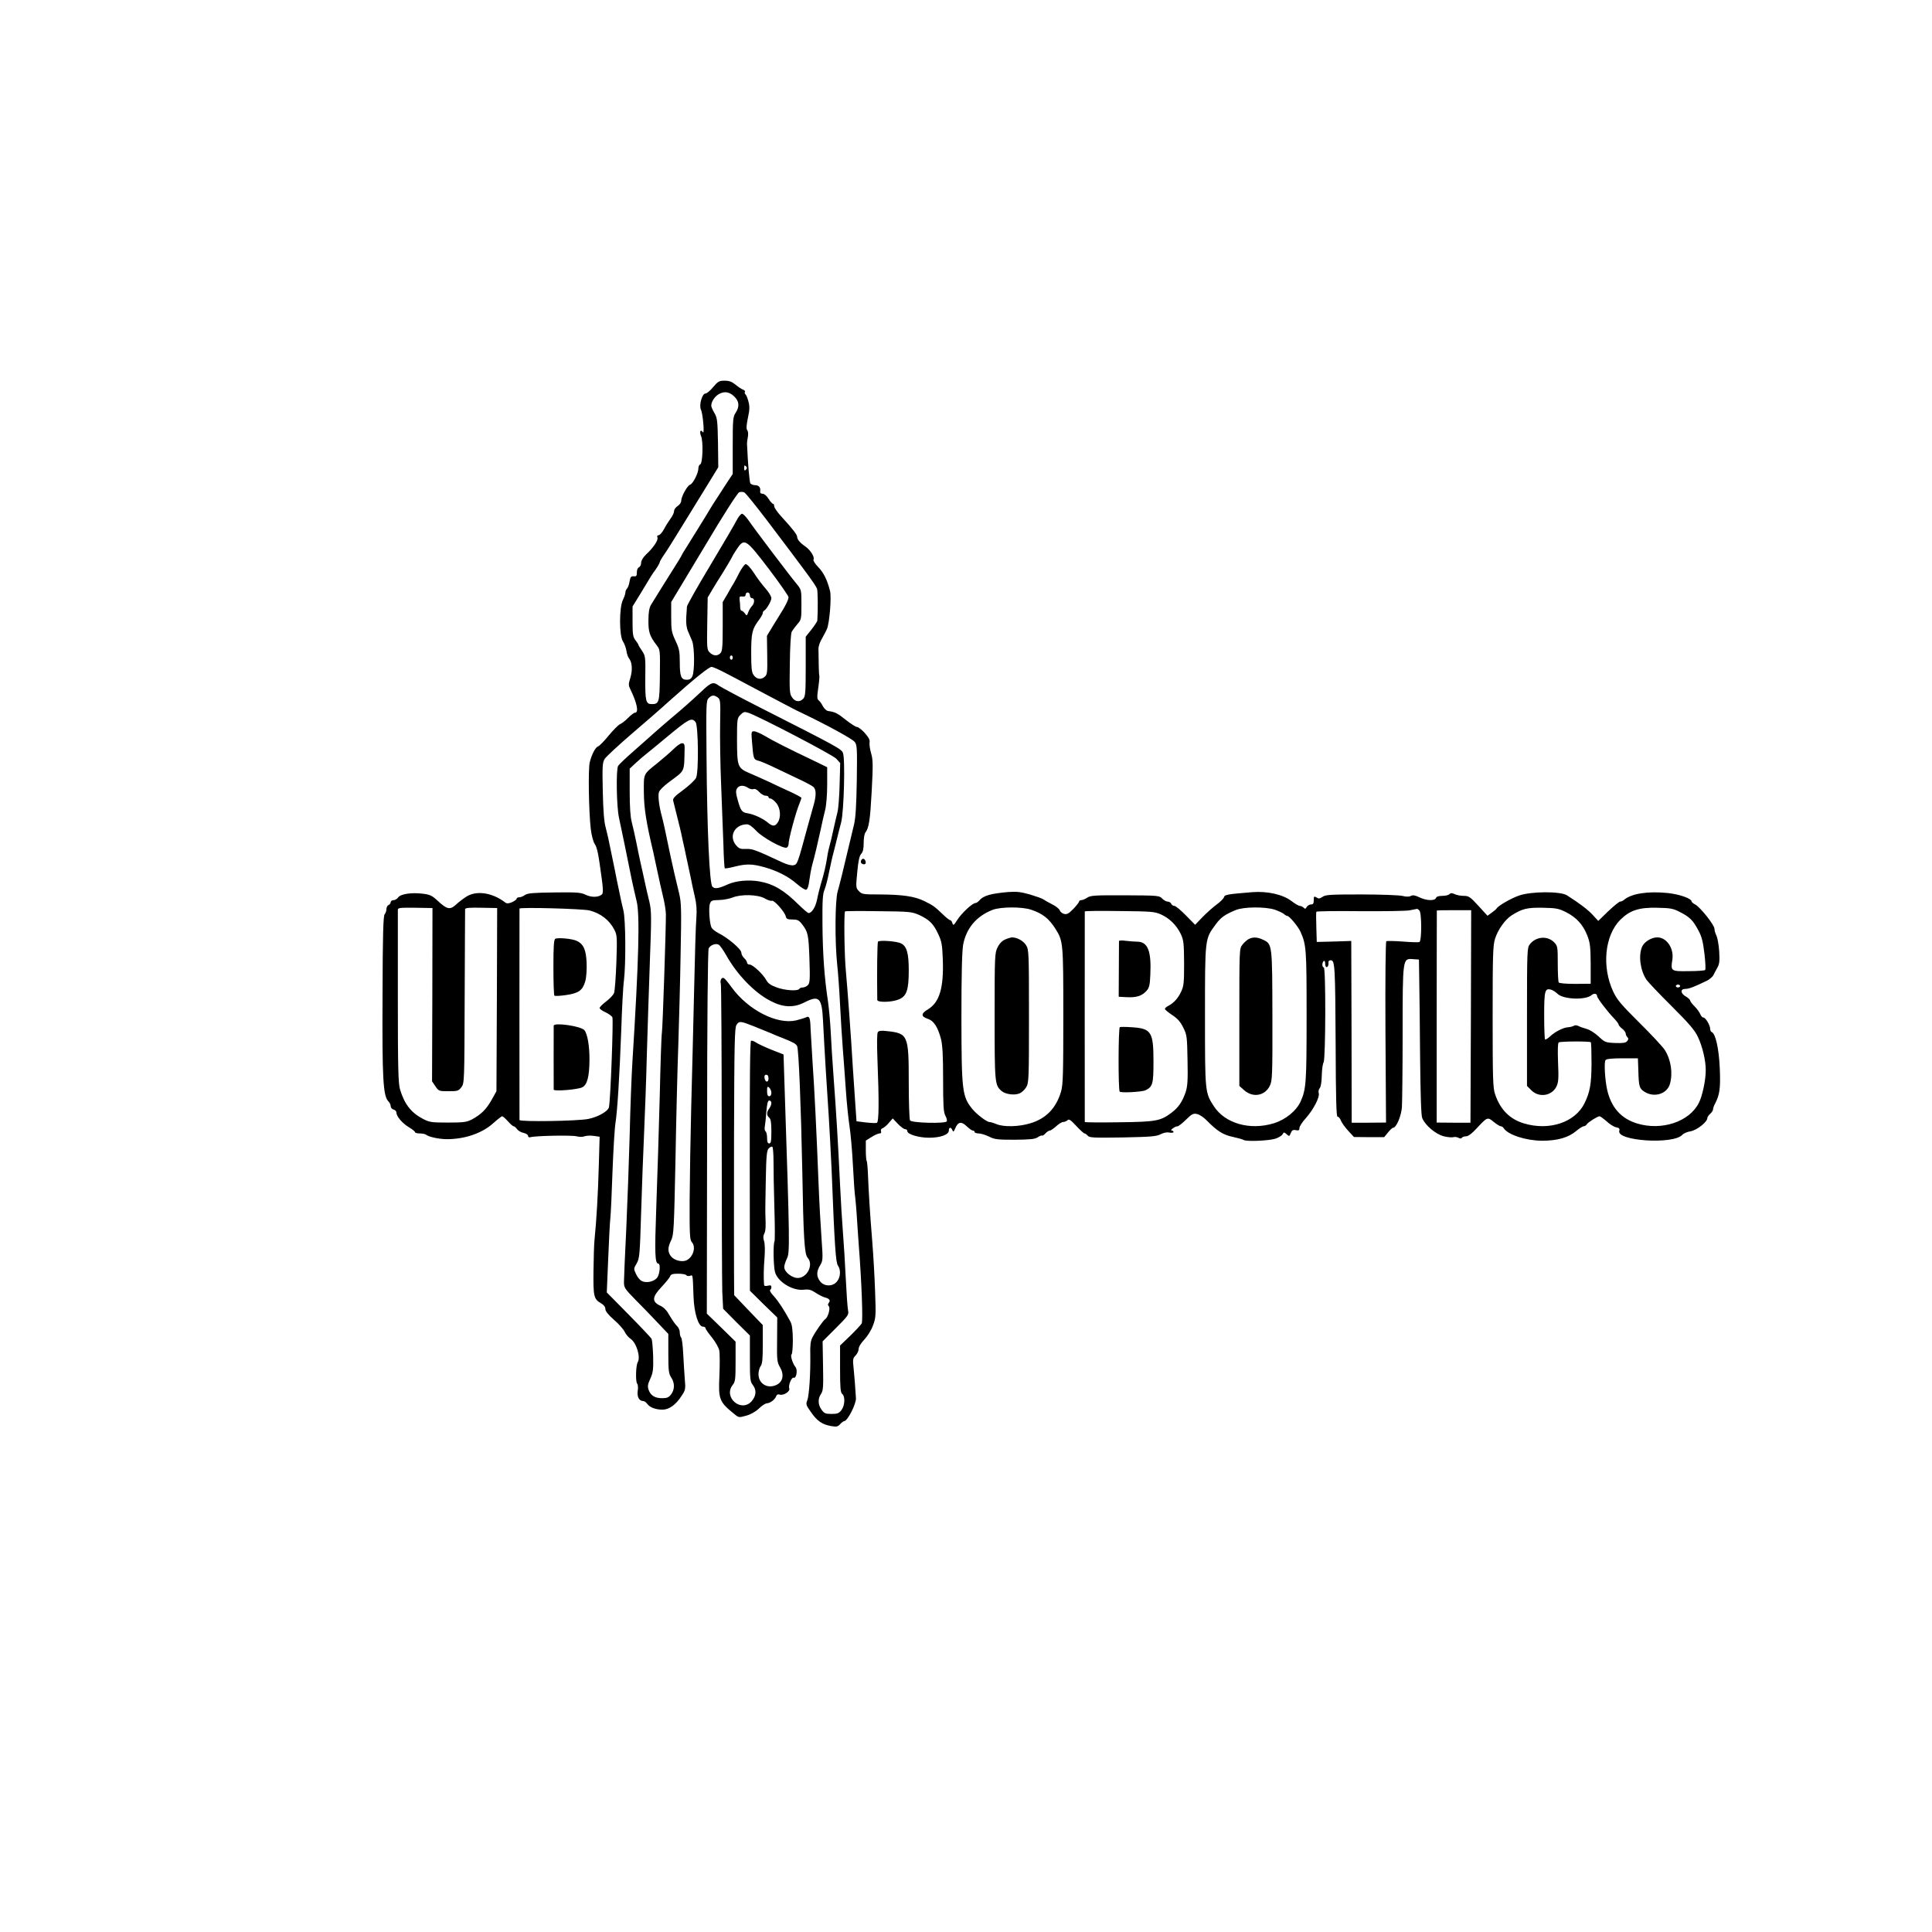 <?xml version="1.0" standalone="no"?>
<!DOCTYPE svg PUBLIC "-//W3C//DTD SVG 20010904//EN"
 "http://www.w3.org/TR/2001/REC-SVG-20010904/DTD/svg10.dtd">
<svg version="1.0" xmlns="http://www.w3.org/2000/svg"
 width="1350pt" height="1350pt" viewBox="0 0 1350 1350"
 preserveAspectRatio="xMidYMid meet">
<g transform="translate(0,1350) scale(0.1,-0.1)"
fill="#000000" stroke="none">
<path d="M4983 10795 c-20 -25 -45 -45 -54 -45 -23 0 -46 -82 -31 -113 14 -29
26 -178 13 -157 -16 24 -25 3 -12 -28 16 -38 11 -190 -6 -197 -7 -2 -13 -15
-13 -28 0 -33 -38 -108 -58 -114 -19 -5 -62 -83 -62 -113 0 -11 -11 -27 -25
-36 -14 -9 -25 -25 -25 -36 0 -11 -11 -34 -24 -51 -13 -18 -34 -51 -46 -74
-13 -24 -30 -43 -38 -43 -9 0 -12 -6 -8 -16 7 -18 -28 -71 -81 -120 -20 -20
-33 -41 -33 -57 0 -14 -7 -27 -15 -31 -9 -3 -15 -18 -15 -36 0 -25 -4 -29 -22
-27 -18 2 -23 -4 -29 -36 -3 -21 -11 -43 -18 -50 -6 -6 -11 -18 -11 -27 0 -10
-8 -32 -17 -51 -27 -51 -27 -253 0 -291 10 -15 21 -45 24 -65 3 -21 11 -45 18
-53 22 -26 26 -82 10 -135 -14 -44 -14 -54 -1 -80 48 -99 61 -165 33 -165 -7
0 -28 -16 -47 -35 -19 -20 -45 -40 -57 -45 -12 -5 -48 -41 -80 -80 -31 -38
-64 -72 -73 -75 -19 -6 -45 -55 -59 -111 -12 -45 -7 -345 7 -466 5 -43 17 -89
27 -104 18 -27 26 -67 49 -239 10 -68 11 -104 4 -112 -19 -23 -73 -26 -114 -6
-35 17 -60 19 -221 17 -147 -2 -187 -5 -205 -18 -12 -9 -30 -16 -40 -16 -10 0
-18 -4 -18 -10 0 -5 -15 -16 -32 -24 -25 -10 -36 -11 -48 -2 -91 70 -203 86
-274 39 -23 -15 -55 -40 -72 -56 -40 -36 -61 -31 -125 28 -39 37 -55 44 -103
50 -79 10 -157 -1 -174 -26 -7 -10 -22 -19 -33 -19 -10 0 -19 -6 -19 -14 0 -8
-7 -16 -15 -20 -8 -3 -15 -16 -15 -29 0 -13 -6 -29 -12 -35 -10 -10 -14 -140
-15 -570 -3 -583 4 -700 41 -738 9 -8 16 -24 16 -34 0 -10 9 -20 20 -23 11 -3
20 -12 20 -21 0 -27 42 -76 88 -103 23 -14 42 -29 42 -34 0 -5 15 -9 33 -9 18
0 37 -4 43 -8 18 -16 92 -32 147 -32 126 0 247 42 324 112 29 26 57 48 62 48
5 0 23 -16 40 -35 17 -19 35 -35 40 -35 5 0 16 -9 24 -20 8 -11 28 -23 45 -26
18 -4 32 -13 32 -21 0 -9 6 -12 18 -9 34 10 289 15 321 6 19 -5 42 -5 55 0 13
5 42 6 65 3 l41 -6 -6 -206 c-5 -186 -16 -381 -30 -516 -3 -27 -6 -124 -7
-215 -2 -180 2 -197 53 -227 19 -11 30 -25 30 -40 0 -14 20 -40 60 -75 33 -28
66 -66 75 -84 8 -17 26 -39 41 -49 41 -27 72 -128 50 -164 -13 -21 -16 -134
-4 -149 6 -7 8 -29 4 -51 -6 -41 10 -71 39 -71 8 0 20 -9 28 -20 17 -24 58
-40 106 -40 46 0 94 34 134 97 27 40 28 48 22 116 -3 39 -8 119 -11 177 -3 58
-9 109 -15 114 -5 6 -9 22 -9 36 0 15 -9 35 -20 45 -11 10 -33 42 -50 71 -21
38 -41 59 -68 71 -58 28 -56 60 11 131 29 31 57 65 60 75 5 13 18 17 56 17 27
0 53 -5 56 -10 4 -6 15 -8 26 -5 21 7 19 18 25 -145 4 -115 34 -210 66 -210
10 0 18 -5 18 -11 0 -6 20 -35 45 -65 25 -32 47 -70 51 -91 4 -20 4 -98 1
-174 -8 -169 -2 -184 107 -272 28 -23 31 -23 80 -9 31 8 66 28 88 49 20 20 45
36 55 37 24 1 58 26 66 49 5 13 13 16 26 12 26 -8 74 23 66 43 -8 21 16 81 31
75 18 -7 29 54 13 74 -20 23 -38 82 -28 89 5 3 9 49 9 102 -1 71 -5 105 -18
129 -42 78 -83 141 -115 176 -19 20 -31 40 -26 43 5 3 9 12 9 21 0 11 -6 14
-25 9 -17 -4 -25 -2 -26 6 -4 49 -3 115 3 188 4 52 3 98 -3 117 -7 22 -7 38 1
52 10 20 12 47 8 136 -1 22 1 131 3 242 3 171 7 205 21 219 9 9 20 14 25 11 4
-3 8 -49 8 -104 0 -54 2 -199 6 -323 4 -124 4 -229 1 -234 -10 -17 -8 -169 3
-213 17 -68 122 -134 201 -125 36 4 51 0 83 -21 22 -15 51 -29 65 -33 32 -8
41 -21 27 -38 -7 -9 -7 -16 0 -23 13 -13 -5 -78 -24 -90 -15 -10 -69 -87 -91
-130 -12 -23 -16 -56 -14 -120 2 -131 -8 -284 -21 -318 -11 -27 -9 -34 27 -84
43 -62 78 -85 141 -96 36 -6 46 -4 62 14 11 12 24 21 28 21 23 0 84 119 82
160 -6 96 -10 146 -16 206 -7 65 -6 73 14 93 11 11 21 32 21 45 0 15 16 41 39
65 22 23 49 66 61 99 20 53 21 68 15 232 -3 96 -12 256 -20 355 -17 209 -25
344 -30 468 -2 49 -6 91 -9 95 -3 3 -6 36 -6 74 l0 68 40 25 c22 14 47 25 56
25 10 0 14 5 10 15 -3 10 1 18 12 22 9 3 29 20 43 37 l27 31 35 -37 c20 -21
43 -38 51 -38 9 0 16 -6 16 -14 0 -22 80 -46 152 -46 79 0 138 21 138 50 0 25
15 26 25 3 5 -15 9 -13 20 13 19 46 43 50 80 14 17 -16 36 -30 43 -30 7 0 12
-4 12 -10 0 -5 13 -10 28 -10 16 0 48 -10 73 -22 39 -20 59 -22 179 -22 109 1
141 4 161 17 14 10 28 15 31 12 2 -3 13 4 23 15 10 11 24 20 30 20 7 0 27 14
45 30 18 17 40 30 49 30 9 0 23 6 30 12 10 11 22 3 61 -39 27 -29 53 -53 58
-53 5 0 15 -7 23 -16 11 -14 42 -15 243 -12 197 4 236 7 265 22 21 11 44 16
62 12 16 -3 29 -1 29 4 0 6 -6 10 -12 10 -17 1 22 30 40 30 7 0 34 21 59 46
41 40 50 45 77 40 17 -4 47 -23 67 -44 73 -75 116 -102 183 -116 36 -8 70 -17
77 -22 20 -12 180 -5 223 10 21 7 43 21 48 30 9 16 11 16 29 0 18 -16 19 -15
28 8 8 20 15 25 35 21 21 -4 26 -1 26 15 0 11 20 42 44 68 54 61 99 148 91
175 -4 11 -1 27 7 36 8 10 13 44 14 88 1 39 6 81 13 92 14 28 16 663 1 663 -5
0 -10 9 -10 19 0 11 5 23 10 26 6 4 10 -5 10 -20 0 -17 5 -25 13 -22 6 2 11
14 10 26 -2 15 3 21 16 21 29 0 31 -40 34 -600 1 -365 5 -494 13 -493 7 1 18
-11 24 -28 7 -17 31 -49 52 -72 l39 -42 106 -1 105 0 27 33 c14 18 31 33 36
33 22 0 56 81 61 143 2 34 5 266 5 516 0 527 0 524 71 519 l43 -3 2 -140 c2
-77 4 -320 6 -540 3 -273 7 -409 15 -428 22 -52 95 -113 151 -127 28 -7 58 -9
67 -6 8 3 24 1 34 -4 13 -7 21 -7 25 0 3 5 17 10 29 10 15 0 40 18 72 53 77
83 78 83 121 48 21 -17 43 -31 50 -31 7 0 16 -6 20 -13 29 -46 153 -87 268
-88 108 0 185 22 240 69 21 17 44 32 51 32 7 0 17 6 21 13 9 15 76 57 90 57 5
0 27 -16 49 -35 21 -20 51 -39 67 -42 21 -4 26 -10 22 -24 -23 -72 377 -98
440 -29 9 10 36 22 58 25 43 7 117 65 117 92 0 7 9 21 20 30 11 10 20 24 20
31 0 8 6 26 14 40 33 63 39 109 33 249 -6 137 -30 242 -56 251 -6 2 -11 12
-11 22 0 26 -32 80 -48 80 -7 0 -16 11 -21 23 -5 13 -23 38 -40 55 -17 17 -31
35 -31 41 0 5 -13 18 -30 28 -39 22 -40 53 -3 53 25 0 63 15 152 58 18 10 37
26 43 37 5 11 18 35 28 53 15 27 17 47 13 115 -3 45 -12 94 -19 109 -8 15 -14
36 -14 48 0 26 -99 151 -135 170 -14 7 -25 17 -25 21 0 21 -87 51 -168 59
-138 14 -252 -4 -303 -47 -8 -7 -21 -13 -28 -13 -7 0 -44 -30 -83 -67 l-70
-68 -37 40 c-32 36 -91 81 -182 139 -46 29 -252 28 -335 -2 -58 -20 -148 -73
-156 -90 -2 -4 -17 -17 -34 -29 l-30 -22 -64 70 c-57 62 -67 69 -101 69 -21 0
-50 5 -64 12 -19 9 -28 9 -37 0 -7 -7 -29 -12 -50 -12 -25 0 -41 -5 -44 -15
-9 -21 -67 -19 -116 5 -29 14 -45 17 -59 10 -12 -7 -33 -7 -61 0 -24 5 -153
10 -288 10 -213 0 -249 -2 -269 -17 -19 -13 -28 -14 -42 -4 -17 10 -19 8 -19
-19 0 -23 -4 -30 -20 -30 -10 0 -23 -8 -29 -17 -8 -15 -12 -16 -22 -5 -7 6
-19 12 -27 12 -7 0 -33 15 -58 34 -60 46 -168 70 -273 62 -171 -14 -193 -17
-198 -34 -2 -10 -25 -33 -51 -52 -26 -19 -71 -59 -99 -88 l-52 -54 -65 66
c-35 36 -71 66 -80 66 -9 0 -19 7 -22 15 -4 8 -14 15 -25 15 -10 0 -27 10 -38
21 -19 21 -29 22 -258 23 -212 1 -242 -1 -265 -16 -15 -10 -34 -18 -43 -18 -8
0 -15 -4 -15 -10 0 -5 -18 -28 -40 -51 -32 -33 -45 -40 -64 -35 -14 3 -27 14
-31 25 -3 10 -27 29 -53 42 -26 13 -54 29 -62 35 -8 6 -51 21 -94 34 -64 18
-93 21 -150 17 -127 -11 -176 -26 -205 -61 -8 -9 -19 -16 -25 -16 -21 0 -98
-72 -127 -118 -24 -38 -28 -41 -34 -23 -3 12 -10 21 -15 21 -5 0 -29 18 -52
41 -60 57 -66 61 -130 93 -68 33 -150 45 -314 46 -113 0 -122 1 -143 24 -21
22 -21 26 -11 131 7 78 15 114 27 128 13 13 18 36 18 77 0 31 5 63 11 71 26
34 34 87 45 289 10 186 9 223 -4 266 -8 28 -13 61 -11 75 4 17 -5 35 -33 67
-21 23 -46 42 -54 42 -9 0 -45 23 -79 50 -59 47 -74 55 -125 62 -10 2 -26 17
-35 33 -8 16 -21 35 -29 41 -12 9 -13 24 -3 90 6 43 9 81 7 84 -3 5 -5 79 -6
187 0 18 11 49 24 70 12 21 28 51 35 67 18 40 33 224 22 266 -20 79 -44 127
-82 167 -22 22 -37 46 -34 52 11 16 -20 67 -56 92 -39 27 -57 49 -58 68 0 15
-32 56 -107 138 -29 31 -53 65 -53 75 0 10 -4 18 -9 18 -5 0 -19 16 -31 35
-13 21 -30 35 -41 35 -14 0 -19 6 -17 18 4 26 -10 42 -37 42 -13 0 -27 6 -32
13 -6 10 -17 133 -23 272 -1 11 2 35 6 53 3 18 2 38 -4 45 -8 9 -7 34 4 87 13
60 13 81 3 117 -6 24 -16 46 -21 49 -4 3 -6 10 -3 15 4 5 -2 12 -12 16 -10 3
-34 19 -53 35 -26 21 -45 28 -77 28 -38 0 -46 -5 -80 -45z m146 -64 c37 -34
40 -72 11 -116 -18 -27 -20 -47 -20 -228 l0 -199 -47 -71 c-25 -40 -58 -89
-72 -111 -14 -21 -30 -47 -36 -57 -10 -19 -147 -239 -177 -287 -10 -15 -21
-34 -25 -42 -3 -8 -25 -44 -48 -80 -23 -36 -66 -105 -96 -153 -30 -48 -62
-100 -71 -115 -11 -19 -17 -51 -17 -105 -1 -82 8 -111 57 -175 25 -32 25 -35
23 -210 -2 -190 -5 -202 -57 -202 -41 0 -46 20 -45 183 2 148 1 154 -24 191
-14 20 -25 39 -25 42 0 3 -9 17 -20 31 -17 22 -20 41 -20 130 l0 105 56 91
c78 130 76 127 107 170 15 22 27 44 27 48 0 5 13 28 29 51 25 36 61 94 128
203 7 11 44 72 83 135 39 63 93 151 120 195 l49 80 -2 171 c-3 155 -5 174 -25
208 -12 20 -22 43 -22 51 0 27 22 61 48 78 40 25 76 21 111 -12z m83 -513 c-9
-9 -12 -7 -12 12 0 19 3 21 12 12 9 -9 9 -15 0 -24z m154 -363 c260 -343 334
-443 343 -469 6 -16 7 -157 2 -223 -1 -6 -19 -34 -41 -62 l-40 -50 0 -207 c0
-179 -2 -210 -17 -226 -24 -26 -58 -23 -79 10 -17 24 -18 46 -15 232 1 118 7
213 13 225 6 11 24 35 39 53 28 31 29 37 29 136 0 103 0 105 -32 144 -50 60
-299 389 -336 444 -18 26 -39 48 -47 48 -8 0 -26 -22 -39 -48 -13 -26 -97
-169 -185 -316 -89 -148 -161 -276 -161 -285 -1 -9 -2 -43 -5 -76 -2 -39 2
-72 12 -95 8 -19 21 -50 29 -68 17 -40 19 -210 2 -247 -8 -18 -19 -25 -39 -25
-40 0 -49 24 -49 124 0 75 -4 94 -30 149 -27 58 -30 73 -30 167 l0 103 228
379 c138 233 235 383 247 388 11 4 27 4 36 -1 9 -4 83 -96 165 -204z m6 -330
c75 -99 137 -188 138 -198 0 -17 -24 -66 -58 -118 -9 -15 -34 -55 -55 -89
l-38 -63 2 -135 c2 -127 0 -137 -20 -153 -26 -21 -57 -14 -77 17 -12 17 -15
54 -15 152 0 139 7 168 55 231 14 19 26 40 26 47 0 7 4 14 8 16 16 7 52 67 52
88 0 12 -18 43 -41 68 -23 26 -60 75 -82 110 -25 38 -48 61 -57 60 -8 -2 -27
-28 -43 -58 -15 -30 -33 -64 -40 -75 -7 -11 -27 -45 -44 -76 l-33 -56 0 -171
c0 -142 -3 -173 -16 -186 -21 -22 -50 -20 -75 5 -19 19 -20 30 -17 202 l3 182
35 59 c19 32 42 69 50 81 24 37 85 139 89 150 2 6 17 29 33 53 50 73 61 65
220 -143z m-132 -185 c0 -11 7 -20 15 -20 19 0 19 -34 0 -54 -8 -8 -20 -27
-26 -43 -10 -27 -11 -28 -25 -8 -9 11 -19 19 -23 18 -5 -1 -8 10 -9 25 0 15
-2 38 -4 52 -2 21 1 24 20 22 15 -2 22 2 22 12 0 9 7 16 15 16 8 0 15 -9 15
-20z m-120 -435 c0 -8 -4 -15 -10 -15 -5 0 -10 7 -10 15 0 8 5 15 10 15 6 0
10 -7 10 -15z m-48 -109 c46 -24 119 -62 163 -86 44 -23 127 -67 185 -98 58
-30 112 -59 120 -63 8 -5 38 -19 65 -32 179 -86 353 -181 368 -202 16 -21 17
-46 14 -267 -3 -173 -8 -262 -19 -308 -81 -341 -101 -422 -115 -470 -18 -64
-20 -349 -3 -510 6 -52 15 -178 20 -280 5 -102 14 -239 19 -305 5 -66 15 -194
21 -285 6 -91 18 -207 26 -259 8 -51 19 -175 24 -275 5 -99 12 -200 16 -224 3
-23 7 -75 10 -115 2 -39 9 -133 14 -207 21 -271 31 -540 21 -558 -5 -9 -41
-48 -80 -86 l-71 -68 0 -163 c0 -132 3 -165 15 -175 22 -18 19 -82 -6 -114
-17 -22 -28 -26 -69 -26 -42 0 -51 4 -69 29 -26 35 -27 78 -4 111 15 22 17 47
14 196 l-3 171 92 92 c87 87 92 94 86 124 -4 18 -11 118 -16 222 -5 105 -14
251 -20 325 -6 74 -15 223 -20 330 -13 279 -28 526 -45 750 -8 107 -17 249
-20 315 -3 66 -12 163 -19 215 -26 171 -37 332 -39 540 -1 168 1 212 15 245 9
22 23 78 32 125 10 47 23 108 31 135 7 28 18 73 25 100 7 28 19 77 28 110 19
75 29 445 12 484 -11 28 -39 43 -575 315 -144 73 -275 143 -292 155 -39 29
-54 24 -123 -42 -74 -69 -134 -122 -200 -177 -30 -25 -82 -70 -116 -100 -33
-30 -105 -93 -158 -140 -54 -47 -102 -93 -107 -102 -15 -28 -11 -282 6 -361
19 -88 55 -262 90 -437 10 -47 25 -112 33 -145 24 -91 16 -410 -29 -1125 -6
-96 -15 -326 -19 -510 -5 -184 -16 -481 -24 -660 -9 -179 -16 -344 -16 -368 0
-40 5 -47 81 -125 45 -45 115 -117 155 -160 l74 -78 0 -137 c0 -120 3 -141 20
-167 26 -39 25 -85 -1 -119 -16 -21 -29 -26 -63 -26 -50 0 -80 19 -94 59 -8
23 -6 38 12 77 19 42 22 64 20 156 -2 59 -7 114 -11 123 -5 8 -77 85 -161 170
l-152 154 10 238 c5 131 12 258 15 283 3 25 10 171 15 325 6 154 15 307 21
340 13 84 28 321 40 645 5 151 13 309 19 350 14 121 12 425 -4 489 -8 31 -21
90 -29 131 -9 41 -23 110 -31 152 -9 43 -23 113 -32 155 -8 43 -22 105 -31
138 -12 42 -18 119 -21 257 -4 180 -2 200 14 226 11 16 96 95 189 175 94 80
211 182 260 227 177 158 279 240 297 240 10 0 55 -20 100 -44z m-56 -170 c18
-14 19 -26 16 -183 -2 -92 1 -285 7 -428 6 -143 13 -332 16 -419 2 -87 7 -161
9 -163 3 -3 33 2 68 11 83 21 123 20 207 -3 93 -26 169 -65 230 -118 29 -25
58 -43 65 -40 9 4 17 28 21 64 4 32 13 81 20 108 18 64 38 149 60 250 9 44 23
105 31 136 8 32 14 106 14 177 l0 121 -107 52 c-166 79 -273 133 -331 168 -29
17 -62 31 -73 31 -20 0 -20 -4 -14 -77 9 -113 11 -120 42 -128 16 -3 71 -27
123 -52 52 -25 129 -61 170 -81 41 -19 83 -42 93 -50 22 -19 22 -64 -2 -143
-10 -35 -26 -93 -36 -129 -73 -270 -73 -269 -100 -276 -14 -3 -44 4 -76 19
-195 91 -211 96 -256 95 -38 -2 -49 2 -69 25 -54 63 -11 146 75 147 15 0 38
-16 65 -45 43 -47 188 -127 213 -118 7 3 13 13 13 23 0 37 51 225 77 287 7 17
13 34 13 38 0 3 -34 22 -75 41 -41 19 -110 50 -152 71 -43 20 -102 46 -130 58
-89 38 -92 45 -93 228 0 154 1 159 24 182 22 22 28 23 56 14 82 -29 587 -293
613 -320 l28 -31 -4 -151 c-2 -84 -9 -170 -15 -192 -6 -22 -18 -76 -28 -120
-9 -44 -21 -93 -26 -110 -5 -16 -14 -55 -18 -85 -9 -58 -22 -115 -45 -190 -7
-25 -19 -71 -25 -103 -11 -55 -37 -97 -60 -97 -6 0 -37 27 -71 60 -100 99
-173 143 -273 161 -73 13 -165 5 -221 -21 -64 -29 -90 -33 -107 -16 -20 20
-37 385 -41 905 -3 372 -3 395 15 413 22 22 38 23 64 4z m-156 -171 c20 -24
23 -351 4 -390 -8 -16 -49 -55 -90 -85 -60 -44 -74 -59 -70 -75 5 -18 25 -101
46 -185 5 -19 14 -60 20 -90 7 -30 19 -84 26 -120 8 -36 21 -96 29 -135 7 -38
21 -101 30 -140 12 -50 15 -92 11 -148 -4 -43 -11 -275 -16 -515 -6 -241 -14
-603 -20 -807 -5 -203 -10 -495 -11 -648 -1 -241 1 -281 15 -296 30 -33 12
-101 -34 -126 -31 -17 -89 -3 -112 27 -23 30 -23 62 2 112 18 38 20 76 30 561
5 286 14 651 20 810 5 160 13 445 16 635 6 303 5 353 -10 415 -27 112 -44 185
-60 260 -41 197 -49 234 -61 280 -20 73 -28 141 -21 168 3 14 34 45 72 73 114
85 104 62 108 241 1 43 -26 39 -77 -11 -26 -25 -77 -69 -114 -99 -99 -79 -95
-70 -94 -204 1 -112 17 -212 66 -418 7 -33 21 -96 30 -140 9 -44 26 -118 37
-165 12 -47 21 -105 21 -130 1 -89 -23 -806 -28 -827 -3 -12 -10 -212 -15
-445 -6 -233 -17 -578 -24 -768 -12 -331 -10 -400 15 -400 15 0 10 -69 -7 -95
-19 -29 -75 -43 -108 -27 -13 5 -31 27 -41 48 -18 38 -18 39 4 76 20 36 22 57
31 356 5 174 15 427 21 562 6 135 15 380 19 545 5 165 14 456 21 647 12 315
11 354 -3 415 -10 38 -24 102 -33 143 -9 41 -22 102 -30 135 -7 33 -21 98 -30
145 -10 47 -23 108 -31 137 -9 33 -14 106 -14 211 l0 161 43 40 c23 21 56 50
72 62 17 13 82 67 146 120 153 127 172 137 199 104z m367 -460 c12 -8 29 -12
37 -9 11 4 26 -3 41 -20 13 -14 33 -26 45 -26 11 0 20 -4 20 -10 0 -5 6 -10
14 -10 8 0 26 -14 40 -31 30 -36 35 -101 10 -137 -19 -28 -36 -28 -71 2 -33
27 -95 56 -138 63 -40 6 -49 17 -69 89 -14 48 -16 66 -7 83 14 25 47 27 78 6z
m117 -773 c20 -12 42 -19 50 -16 15 6 92 -80 97 -111 4 -16 12 -20 46 -20 34
0 45 -5 65 -30 44 -56 48 -73 54 -245 5 -146 3 -169 -11 -184 -9 -9 -25 -16
-35 -16 -10 0 -22 -4 -25 -10 -11 -17 -102 -11 -160 11 -41 15 -59 29 -71 51
-21 40 -94 108 -116 108 -10 0 -18 6 -18 13 0 8 -9 22 -20 32 -11 10 -20 28
-20 39 0 23 -92 102 -160 136 -21 11 -43 28 -48 38 -14 26 -22 142 -11 168 7
21 15 24 61 25 29 0 72 8 95 17 61 25 179 22 227 -6z m-2323 -672 l-2 -606 23
-34 c23 -34 25 -35 92 -35 64 0 70 2 90 28 21 28 21 36 23 630 1 331 3 607 3
614 0 9 30 12 112 10 l112 -2 -2 -640 -3 -640 -34 -61 c-38 -67 -74 -102 -139
-137 -36 -18 -57 -21 -166 -21 -115 0 -129 2 -175 26 -82 43 -128 102 -159
203 -13 43 -16 137 -16 645 0 327 0 603 0 612 0 15 14 16 121 15 l121 -2 -1
-605z m1099 588 c77 -20 138 -67 172 -133 20 -38 21 -51 15 -231 -4 -105 -11
-202 -17 -215 -6 -13 -31 -39 -56 -58 -24 -18 -44 -38 -44 -45 0 -6 18 -19 40
-29 22 -10 44 -26 49 -35 8 -17 -13 -583 -24 -629 -7 -29 -76 -68 -145 -82
-78 -15 -480 -21 -480 -7 -1 12 0 1467 0 1477 0 11 442 -1 490 -13z m3086 5
c80 -27 123 -61 169 -133 54 -86 55 -96 55 -608 0 -410 -2 -482 -16 -530 -34
-115 -104 -188 -214 -221 -81 -25 -186 -27 -237 -6 -19 8 -42 15 -50 15 -18 0
-90 55 -118 90 -72 88 -76 126 -77 636 0 310 4 463 12 512 21 114 92 200 205
244 56 22 207 23 271 1z m1700 1 c27 -9 56 -23 65 -30 8 -8 19 -14 24 -14 14
0 75 -73 92 -110 41 -93 43 -119 43 -587 0 -464 -3 -513 -41 -598 -30 -67
-106 -129 -188 -154 -167 -51 -340 -2 -419 119 -62 96 -62 96 -62 629 0 545
-1 538 72 638 38 52 65 72 143 104 55 23 205 24 271 3z m2037 -18 c73 -37 118
-87 148 -162 20 -52 23 -77 24 -199 l0 -139 -108 -1 c-64 0 -111 4 -115 10 -4
5 -7 65 -7 132 0 114 -1 123 -24 147 -46 49 -128 43 -171 -12 -19 -24 -20 -43
-20 -508 l0 -482 31 -31 c53 -53 143 -39 175 27 14 30 16 57 11 169 -3 87 -2
135 5 139 13 8 216 9 224 1 3 -3 5 -70 5 -149 -1 -144 -11 -199 -49 -277 -66
-134 -246 -194 -423 -141 -100 30 -166 97 -202 204 -15 44 -17 109 -17 542 0
435 2 498 17 545 20 63 70 134 116 163 73 46 107 55 217 53 94 -2 111 -5 163
-31z m796 1 c68 -35 91 -57 129 -129 24 -45 32 -79 42 -163 7 -58 9 -109 5
-113 -4 -4 -56 -8 -116 -8 -124 -2 -126 0 -113 82 11 78 -40 154 -106 154 -41
0 -92 -32 -106 -66 -26 -62 -13 -162 30 -229 11 -16 90 -100 176 -185 122
-122 162 -168 184 -215 32 -67 56 -168 55 -235 0 -68 -24 -180 -48 -226 -66
-133 -261 -197 -433 -144 -110 34 -178 110 -207 231 -16 69 -24 199 -12 212 6
8 47 12 118 12 l108 0 3 -85 c3 -113 7 -127 45 -150 68 -42 157 -13 176 57 21
75 7 168 -36 236 -13 21 -93 107 -177 190 -128 127 -158 163 -183 217 -82 175
-60 393 49 503 67 66 130 87 258 84 93 -2 111 -5 159 -30z m-1821 11 c17 -17
17 -214 0 -221 -7 -2 -60 -1 -117 4 -58 4 -109 5 -114 2 -5 -3 -8 -255 -6
-636 l4 -631 -120 -1 -120 0 -1 635 -2 635 -120 -4 -121 -3 -3 101 c-2 56 -2
105 0 110 1 4 139 6 305 4 166 -1 322 1 347 6 25 5 47 9 51 10 3 1 10 -4 17
-11z m-3496 -31 c71 -33 100 -61 133 -132 25 -52 29 -75 33 -180 7 -198 -23
-299 -104 -348 -50 -30 -50 -50 1 -67 40 -13 68 -57 90 -139 11 -44 15 -115
15 -282 0 -182 3 -230 15 -253 9 -16 14 -35 11 -41 -7 -18 -245 -12 -257 6 -5
8 -9 128 -9 267 0 329 -5 341 -151 357 -40 5 -58 3 -65 -7 -6 -8 -7 -77 -3
-183 12 -301 11 -445 -4 -451 -8 -3 -42 -1 -78 3 l-64 8 -7 100 c-4 55 -12
174 -18 265 -14 240 -38 559 -49 680 -11 108 -15 413 -6 422 3 2 108 3 234 1
217 -2 232 -4 283 -26z m1691 3 c60 -27 109 -76 138 -137 20 -43 22 -64 23
-203 0 -138 -2 -160 -21 -200 -22 -47 -52 -79 -90 -99 -13 -6 -23 -16 -23 -21
0 -5 23 -24 50 -42 38 -25 58 -47 78 -88 26 -52 27 -63 30 -228 3 -141 0 -182
-13 -223 -23 -67 -51 -109 -100 -145 -76 -57 -107 -63 -368 -66 -130 -2 -237
-1 -237 2 0 8 -1 1465 0 1471 0 4 109 5 243 3 221 -2 246 -4 290 -24z m2165
-712 l-3 -743 -118 0 -118 1 0 739 c0 407 1 741 1 743 0 1 54 2 120 2 l120 0
-2 -742z m-5204 428 c76 -136 198 -263 310 -320 87 -46 161 -49 236 -11 104
53 123 35 131 -129 10 -198 29 -511 40 -666 5 -80 14 -248 20 -375 21 -538 29
-646 44 -668 21 -30 19 -80 -6 -111 -29 -37 -89 -37 -118 0 -27 34 -27 70 0
113 19 32 20 40 10 180 -6 80 -16 254 -21 386 -15 379 -29 666 -42 850 -6 94
-12 200 -14 236 -2 77 -8 93 -32 80 -9 -4 -40 -14 -69 -21 -133 -31 -335 72
-450 230 -23 32 -47 61 -54 65 -16 10 -30 -16 -22 -40 3 -11 6 -472 6 -1025 0
-553 2 -1059 4 -1125 l6 -120 93 -94 94 -93 0 -160 c0 -145 2 -162 20 -185 27
-35 25 -75 -6 -112 -72 -86 -203 24 -134 112 18 22 20 40 20 164 l0 138 -100
98 -101 98 2 1267 c0 795 5 1274 11 1285 12 24 49 37 70 26 9 -5 32 -38 52
-73z m6666 -216 c0 -5 -7 -10 -15 -10 -8 0 -15 5 -15 10 0 6 7 10 15 10 8 0
15 -4 15 -10z m-857 -54 c40 -40 196 -46 239 -9 17 15 38 10 38 -8 0 -13 75
-111 118 -155 17 -18 32 -37 32 -43 0 -5 11 -18 25 -29 14 -11 25 -26 25 -34
0 -8 5 -19 12 -26 8 -8 8 -15 -2 -27 -10 -12 -29 -15 -84 -13 -68 3 -72 5
-116 46 -26 24 -62 47 -85 53 -22 6 -48 15 -58 21 -11 5 -23 5 -30 0 -7 -4
-24 -9 -40 -10 -34 -2 -93 -32 -128 -66 -15 -14 -30 -22 -33 -19 -3 4 -6 79
-6 168 0 172 5 191 47 180 12 -3 33 -16 46 -29z m-5616 -227 c43 -17 96 -39
118 -48 22 -10 60 -26 85 -35 75 -30 91 -39 100 -56 11 -21 27 -417 36 -870 8
-466 15 -584 37 -608 44 -48 -2 -142 -69 -142 -41 0 -94 43 -94 76 0 13 9 40
19 61 20 40 20 99 -17 1206 l-7 219 -82 32 c-45 18 -94 41 -108 50 -14 10 -31
16 -37 14 -7 -3 -10 -273 -9 -875 l1 -872 95 -94 96 -93 -1 -155 c-2 -143 0
-158 20 -192 31 -53 21 -102 -24 -124 -63 -30 -126 8 -126 75 0 20 7 46 15 56
12 15 15 51 15 154 l0 133 -100 104 -100 105 -1 167 c-1 93 0 512 0 933 2 655
4 768 17 788 19 29 27 28 121 -9z m103 -365 c0 -31 -23 -28 -28 4 -2 15 2 22
12 22 11 0 16 -9 16 -26z m20 -100 c0 -15 -6 -24 -15 -24 -11 0 -15 11 -15 36
0 31 2 35 15 24 8 -7 15 -23 15 -36z m0 -72 c0 -10 -7 -27 -15 -38 -19 -25
-19 -48 0 -64 11 -9 15 -34 15 -96 0 -68 -3 -84 -15 -84 -11 0 -15 11 -15 39
0 22 -5 43 -11 46 -5 4 -8 19 -5 33 3 15 8 62 11 105 5 57 10 77 21 77 8 0 14
-8 14 -18z"/>
<path d="M3880 6940 c-10 -6 -13 -52 -13 -199 0 -106 3 -195 7 -198 4 -4 41
-2 82 4 88 13 116 33 134 98 7 24 11 80 9 128 -4 92 -22 131 -70 153 -32 15
-132 24 -149 14z"/>
<path d="M3869 6333 c-1 -8 0 -431 0 -447 1 -13 166 0 199 16 35 17 50 73 51
190 1 98 -14 185 -36 210 -25 28 -211 55 -214 31z"/>
<path d="M7023 6935 c-20 -8 -40 -29 -52 -54 -20 -39 -21 -56 -21 -481 0 -467
1 -482 48 -523 26 -23 88 -32 124 -18 16 6 37 25 48 43 19 32 20 51 20 497 0
448 -1 465 -20 496 -19 31 -63 55 -99 55 -9 -1 -30 -7 -48 -15z"/>
<path d="M8723 6937 c-12 -7 -31 -24 -42 -39 -21 -26 -21 -35 -21 -506 l0
-480 35 -31 c61 -53 144 -38 178 32 17 34 19 70 18 487 -1 501 -1 503 -64 533
-41 20 -73 21 -104 4z"/>
<path d="M6135 6920 c-5 -8 -8 -210 -5 -407 0 -19 101 -17 149 3 56 22 71 65
71 204 0 119 -14 169 -54 188 -32 16 -153 24 -161 12z"/>
<path d="M7819 6924 c0 -5 -1 -94 -1 -199 l-1 -190 58 -3 c66 -3 103 8 136 44
19 21 24 38 27 114 8 165 -18 230 -92 230 -18 0 -54 3 -80 6 -25 4 -46 3 -47
-2z"/>
<path d="M7825 6323 c-11 -3 -12 -439 -1 -451 10 -10 158 -2 181 10 50 25 55
44 55 201 0 206 -15 230 -150 239 -41 3 -79 3 -85 1z"/>
<path d="M6016 7485 c-3 -9 1 -18 10 -22 19 -7 28 2 21 22 -8 19 -23 19 -31 0z"/>
</g>
</svg>
